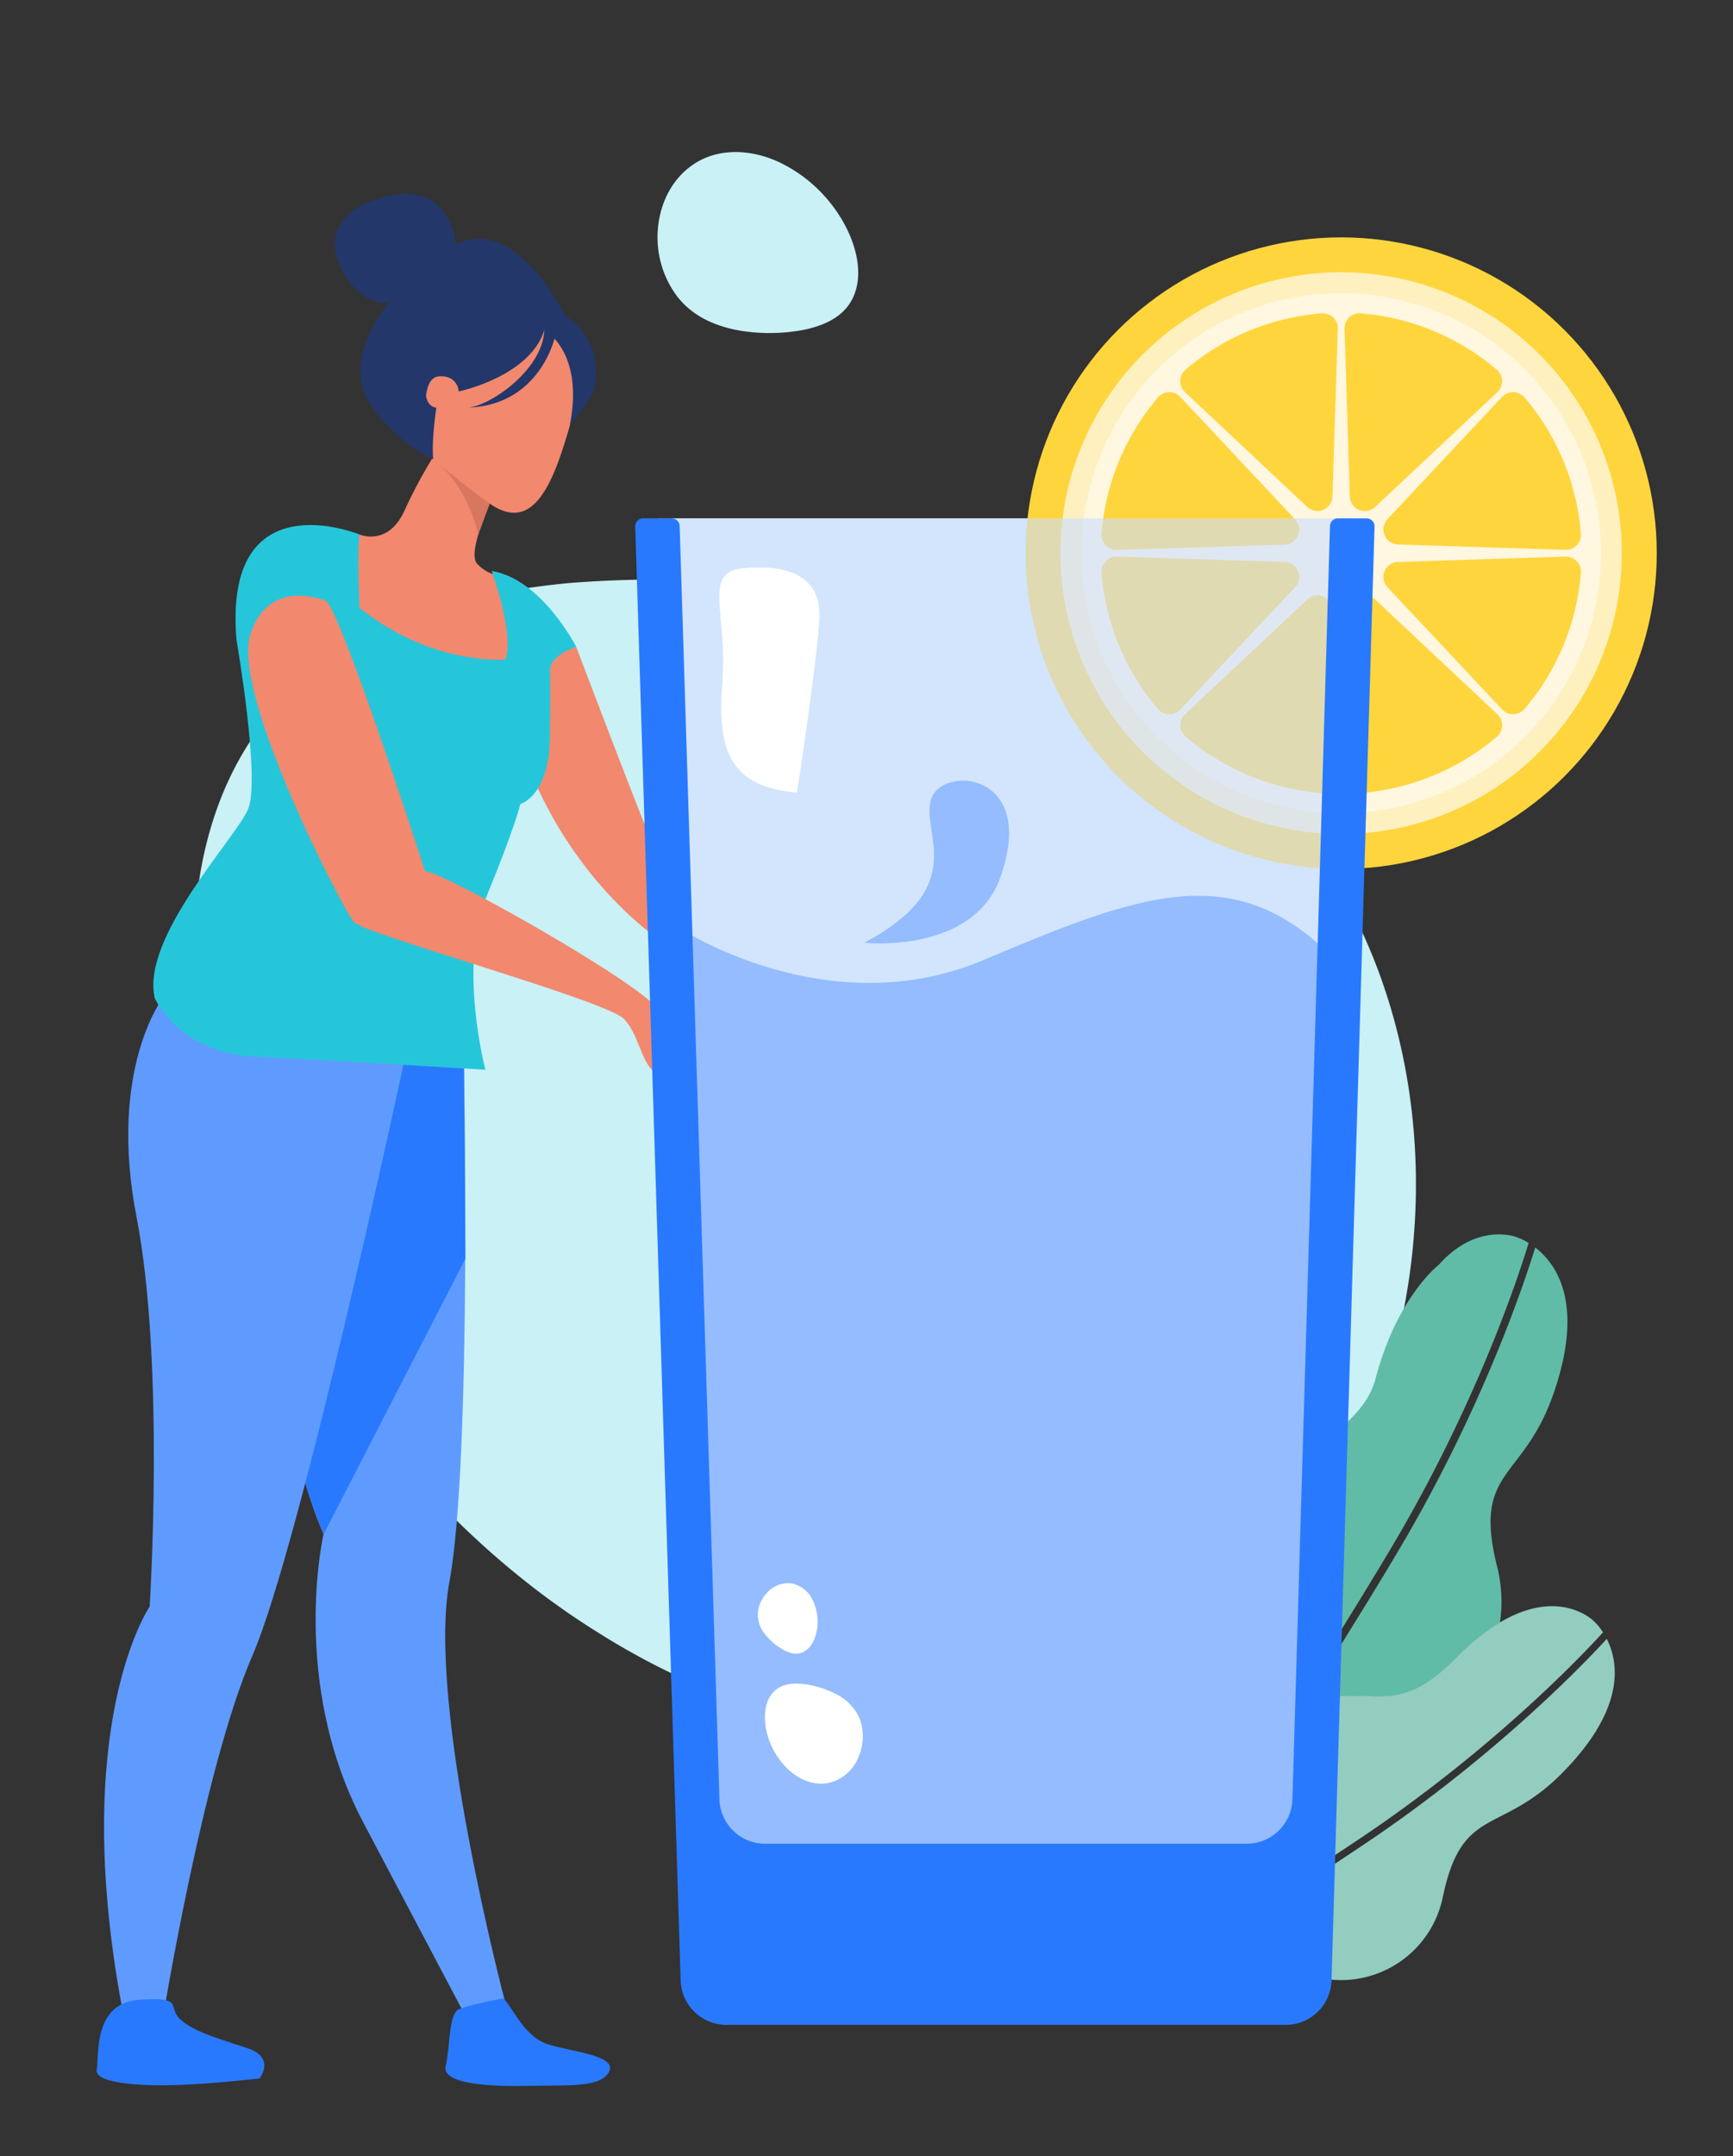 <svg id="Layer_1" data-name="Layer 1" xmlns="http://www.w3.org/2000/svg" viewBox="0 0 470.46 584.94"><rect x="0" y="0" width="470.46" height="584.94" fill="#333333" stroke="none"/><defs><style>.cls-1{fill:#c9f1f6;}.cls-2{fill:#deeff9;}.cls-3{fill:#60bca6;}.cls-4{fill:#92cdc0;}.cls-5{fill:#ffd53d;}.cls-6{fill:#fff0c0;}.cls-7{fill:#fff7df;}.cls-8{fill:#5f9bff;}.cls-9{fill:#2979ff;}.cls-10{fill:#f2886e;}.cls-11{fill:#26c6da;}.cls-12{fill:#23376a;}.cls-13{fill:#cadeff;opacity:0.6;}.cls-14{fill:#94bcff;}.cls-15{fill:#fff;}.cls-16{fill:#d87660;}</style></defs><path class="cls-1" d="M362.23,238.6c-20.87-34.5-52.72-54.11-89.59-66.59a306.27,306.27,0,0,0-118.28-13.83c-39.6,3.79-69.69,16.71-86.84,43.53-16.95,26.45-21,66.79-3.73,116.65,17,49.27,53.94,96.93,98.8,124.66,44.63,28.17,97.21,36.42,140.12,17.16,43.43-18.8,68.48-59.44,77.66-101.45C389.53,316.34,382.82,272.59,362.23,238.6Z"/><path class="cls-1" d="M183.83,80.41c4,5.11,9.43,7.65,15.55,9a49.31,49.31,0,0,0,19.14,0c6.25-1.35,10.81-4,13-8.58s2.1-11.06-1.59-18.69a39.59,39.59,0,0,0-18.11-18c-7.65-3.66-16.2-4-22.69-.11s-9.82,10.77-10.5,17.65A26.76,26.76,0,0,0,183.83,80.41Z"/><path class="cls-2" d="M371,140.62H182.36L193,515.25l160.35,2.12Z"/><path class="cls-3" d="M347.49,464.58c1.41-.65,2.75-1.2,4-1.68,4-6.8,8.21-13.62,12.64-20.78,4.56-7.37,9.27-15,14.19-23.3,24-40.61,35.13-76.53,36.65-81.63a16.36,16.36,0,0,0-3.62-1.7s-10.54-3.88-20.73,7.6c0,0-11.38,8.67-17.22,31s-54.09,30.21-58.7,54.47c-3.87,20.36,3.91,45-5.18,66C323.91,480.42,345.68,465.41,347.49,464.58Z"/><path class="cls-3" d="M380.11,419.85c-4.93,8.34-9.65,16-14.21,23.34-4,6.44-7.79,12.6-11.42,18.72,18.25-5.52,24,4.89,40.66-12a61,61,0,0,1,12.05-9.72,39.08,39.08,0,0,0-.9-15.74c-6.38-26.18,7.33-22.67,15.57-46.74s.75-34.81-5.09-39.29C414.64,345.42,403.4,380.46,380.11,419.85Z"/><path class="cls-4" d="M436.19,444.59c-4.74,5.2-28.9,30.86-65.27,55.34-7.7,5.18-14.92,9.83-21.91,14.33S332.4,525,324.75,530.17l33.93,6.47a28.2,28.2,0,0,0,32.9-21.53l.09-.43c5.27-25.27,15.68-16.59,32.72-34S439.39,450.87,436.19,444.59Z"/><path class="cls-4" d="M369.83,498.32c37.49-25.23,61.92-51.71,65.33-55.5a14.85,14.85,0,0,0-2.43-3s-9.18-9.41-25.54.31a61,61,0,0,0-12.05,9.72c-16.7,16.91-22.41,6.5-40.66,12-1,.29-1.93.61-3,1-1.29.48-2.63,1-4,1.68a114.69,114.69,0,0,0-30.32,21.73A106.49,106.49,0,0,0,292.23,524L322,529.64c8-5.38,19.5-12.85,26-17C354.93,508.13,362.15,503.49,369.83,498.32Z"/><circle class="cls-5" cx="364.1" cy="150.07" r="85.67" transform="translate(0.52 301.41) rotate(-45)"/><circle class="cls-6" cx="364.1" cy="150.07" r="76.2" transform="translate(135.72 470.91) rotate(-76.96)"/><circle class="cls-7" cx="364.1" cy="150.07" r="70.54" transform="translate(135.62 470.84) rotate(-76.94)"/><path class="cls-5" d="M373.32,137.52l33.16-31.13a4.07,4.07,0,0,0-.12-6.07,64.89,64.89,0,0,0-37-15.31,4.07,4.07,0,0,0-4.36,4.2l1.44,45.46A4.07,4.07,0,0,0,373.32,137.52Z"/><path class="cls-5" d="M351.54,140.85l-31.12-33.16a4.07,4.07,0,0,0-6.07.12,65,65,0,0,0-15.32,37,4.08,4.08,0,0,0,4.21,4.37l45.46-1.44A4.08,4.08,0,0,0,351.54,140.85Z"/><path class="cls-5" d="M429.17,144.79a65,65,0,0,0-15.32-37,4.07,4.07,0,0,0-6.07-.12l-31.12,33.16a4.08,4.08,0,0,0,2.84,6.87L425,149.16A4.08,4.08,0,0,0,429.17,144.79Z"/><path class="cls-5" d="M358.82,85a65,65,0,0,0-37,15.31,4.09,4.09,0,0,0-.12,6.07l33.17,31.13a4.07,4.07,0,0,0,6.86-2.85l1.44-45.46A4.07,4.07,0,0,0,358.82,85Z"/><path class="cls-5" d="M366.46,165.47,365,210.94a4.07,4.07,0,0,0,4.36,4.2,65,65,0,0,0,37-15.31,4.07,4.07,0,0,0,.12-6.07l-33.16-31.13A4.07,4.07,0,0,0,366.46,165.47Z"/><path class="cls-5" d="M376.66,159.3l31.12,33.16a4.09,4.09,0,0,0,6.07-.12,65,65,0,0,0,15.32-37A4.08,4.08,0,0,0,425,151l-45.46,1.44A4.08,4.08,0,0,0,376.66,159.3Z"/><path class="cls-5" d="M348.7,152.43,303.24,151a4.08,4.08,0,0,0-4.21,4.37,65,65,0,0,0,15.32,37,4.09,4.09,0,0,0,6.07.12l31.12-33.16A4.08,4.08,0,0,0,348.7,152.43Z"/><path class="cls-5" d="M354.88,162.63l-33.17,31.13a4.09,4.09,0,0,0,.12,6.07,65,65,0,0,0,37,15.31,4.07,4.07,0,0,0,4.36-4.2l-1.44-45.47A4.07,4.07,0,0,0,354.88,162.63Z"/><path class="cls-8" d="M137.18,543.3S115.77,462.64,122,429.13s3.89-144,3.89-144-38.05,4.54-54.06-3.46c0,0-2.59,92.33,16,134.5,0,0-9.3,40.21,10.81,78.27l28.11,53.19Z"/><path class="cls-9" d="M126.35,341.45,87.88,416.16a144.69,144.69,0,0,1-10.29-38.49l32.48-91.41,15.86-1.14Z"/><path class="cls-8" d="M44.2,547.62s11-67.84,24.32-98.49,41.55-162.87,41.55-162.87S70,286,44.2,270.74c0,0-14.92,19.3-7.14,59.36s3.57,105.73,3.57,105.73-21.89,31.79-7.46,109Z"/><path class="cls-10" d="M156.42,175.49s14.43,38,18.81,48.71S182,236.52,182,236.52V257s-21.89-12.84-36-43.15L148.15,178Z"/><path class="cls-10" d="M134.36,133.44s-7.83,16.32-4.86,19.46a10.57,10.57,0,0,0,6.38,3.35l7.57,18.16-1.84,10.06H111.34L91.77,162.41,97.61,145s7.62,3.3,12.1-6.27a134.75,134.75,0,0,1,7.9-14.81Z"/><path class="cls-11" d="M131.77,290.2s-7.46-28.22.22-46.81,9.29-25.3,9.29-25.3,7.79-2.05,8-18,0-17.94,0-17.94-.75-3.9,7.14-6.71c0,0-9.41-18.38-22.92-20.54,0,0,6.27,17.3,3.68,24,0,0-19.79,1.84-39.57-14,0,0-.76-15,0-19.9,0,0-37.09-15.24-33.41,28.55,0,0,6.58,38,3.13,46S38.25,254.31,42,270.74c0,0,6.47,14.92,27.13,15.89S131.77,290.2,131.77,290.2Z"/><path class="cls-10" d="M156.42,107.16a73.14,73.14,0,0,1-2.27,10.18c-4.45,15-10,27.74-21.84,18.8C114.74,122.84,113.77,123.06,113,112a16.61,16.61,0,0,1,7.57-15.68l24.75-7.65L148.74,86l9.09,12Z"/><path class="cls-10" d="M178.8,273.82c-6.65-8.19-59.27-37.7-63.41-37.46,0,0-21.81-67.71-26.76-73.3,0,0-15.76-6.9-20.73,9.24s25.27,74.6,28.19,77.85,68.44,21.24,73.3,26.27,4.79,15,10.87,15.24Z"/><path class="cls-12" d="M154.7,115.29a86.63,86.63,0,0,0,5.29-6.94c2.48-3.67,4.16-15.57-6.71-22.92,0,0-13.29-27.35-29.51-19.13,0,0-1.51-20.06-23.14-11.68s-1.35,32.11,5.52,26.7c0,0-15.22,16.65-4.44,30.17,7.91,9.91,15.9,13.08,15.9,13.08s-5.68-22.17,1.73-22.49c5-.21,5.19,4.11,5.19,4.11s19.29-4,23.24-16.65C147.77,89.54,158.65,95.29,154.7,115.29Z"/><path class="cls-12" d="M126.42,110.6c5.67.2,20.92-9.9,21.35-21.06l3,1.43S146.85,110.27,126.42,110.6Z"/><path class="cls-12" d="M118.47,110.6s-1.4,8.67-.86,14l-8-19.78,6,2.42S115.88,110.31,118.47,110.6Z"/><path class="cls-13" d="M367.08,140.62H178.48l10.6,374.63,160.35,2.12Z"/><path class="cls-14" d="M362.53,260.53c-27.31-28.38-53.56-17.74-95.78,0s-82.31-8.76-82.31-8.76L193,515.25l160.35,2.12Z"/><path class="cls-9" d="M184.51,142.7l10.8,345.47a12.41,12.41,0,0,0,12.41,12H338.44a12.43,12.43,0,0,0,12.42-12.06L361.05,142.7a2.15,2.15,0,0,1,2.15-2.08H371a2.15,2.15,0,0,1,2.15,2.21L361.47,537.24a12.43,12.43,0,0,1-12.42,12.06H197.2a12.43,12.43,0,0,1-12.42-12L172.45,142.84a2.15,2.15,0,0,1,2.15-2.22h7.76A2.15,2.15,0,0,1,184.51,142.7Z"/><path class="cls-15" d="M233.41,466.34a13.11,13.11,0,0,0-6.36-6.72,25.47,25.47,0,0,0-9.46-2.83c-3.29-.26-5.93.37-7.71,2.31s-2.67,5.15-2,9.47a20.38,20.38,0,0,0,6.28,11.6c3.24,2.94,7.41,4.37,11.19,3.41a11.57,11.57,0,0,0,7.8-7.17A13.82,13.82,0,0,0,233.41,466.34Z"/><path class="cls-15" d="M205.72,437.83a8.54,8.54,0,0,0,2.09,5.66,16.65,16.65,0,0,0,4.95,4.13c1.9,1,3.65,1.3,5.21.59s2.93-2.4,3.62-5.17a13.28,13.28,0,0,0-.79-8.56,8.1,8.1,0,0,0-5.83-4.92,7.56,7.56,0,0,0-6.52,2.3A8.92,8.92,0,0,0,205.72,437.83Z"/><path class="cls-14" d="M234.64,255.74c28.83-15.35,15.35-29.45,18.1-38.85s29.12-7.76,18.8,21.17C264.09,258.93,234.64,255.74,234.64,255.74Z"/><path class="cls-15" d="M216.36,215c-17.89-1.49-21.77-11-20.28-29.81s-5.36-29.82,5.37-31,21.76,1.2,21,13.72S216.36,215,216.36,215Z"/><path class="cls-9" d="M70.47,563.84s4.46-5.63-3.28-8.21-14.65-4.46-18.29-7.86,1.41-6.15-11.14-5.27-10.84,15.18-11.49,19S39.16,566,49,565.59,70.47,563.84,70.47,563.84Z"/><path class="cls-9" d="M136.63,542.12c2.29,2,5.52,10.11,11.67,12.29s19.18,3,17.09,7.51-11.57,3.69-21.47,3.93-24.18-.28-22.93-5.39.73-14.05,3.55-15.36S136.63,542.12,136.63,542.12Z"/><path class="cls-16" d="M129.85,145s-2.69-12.46-10.73-19c0,0,12.43,9.78,13.82,10.64Z"/></svg>